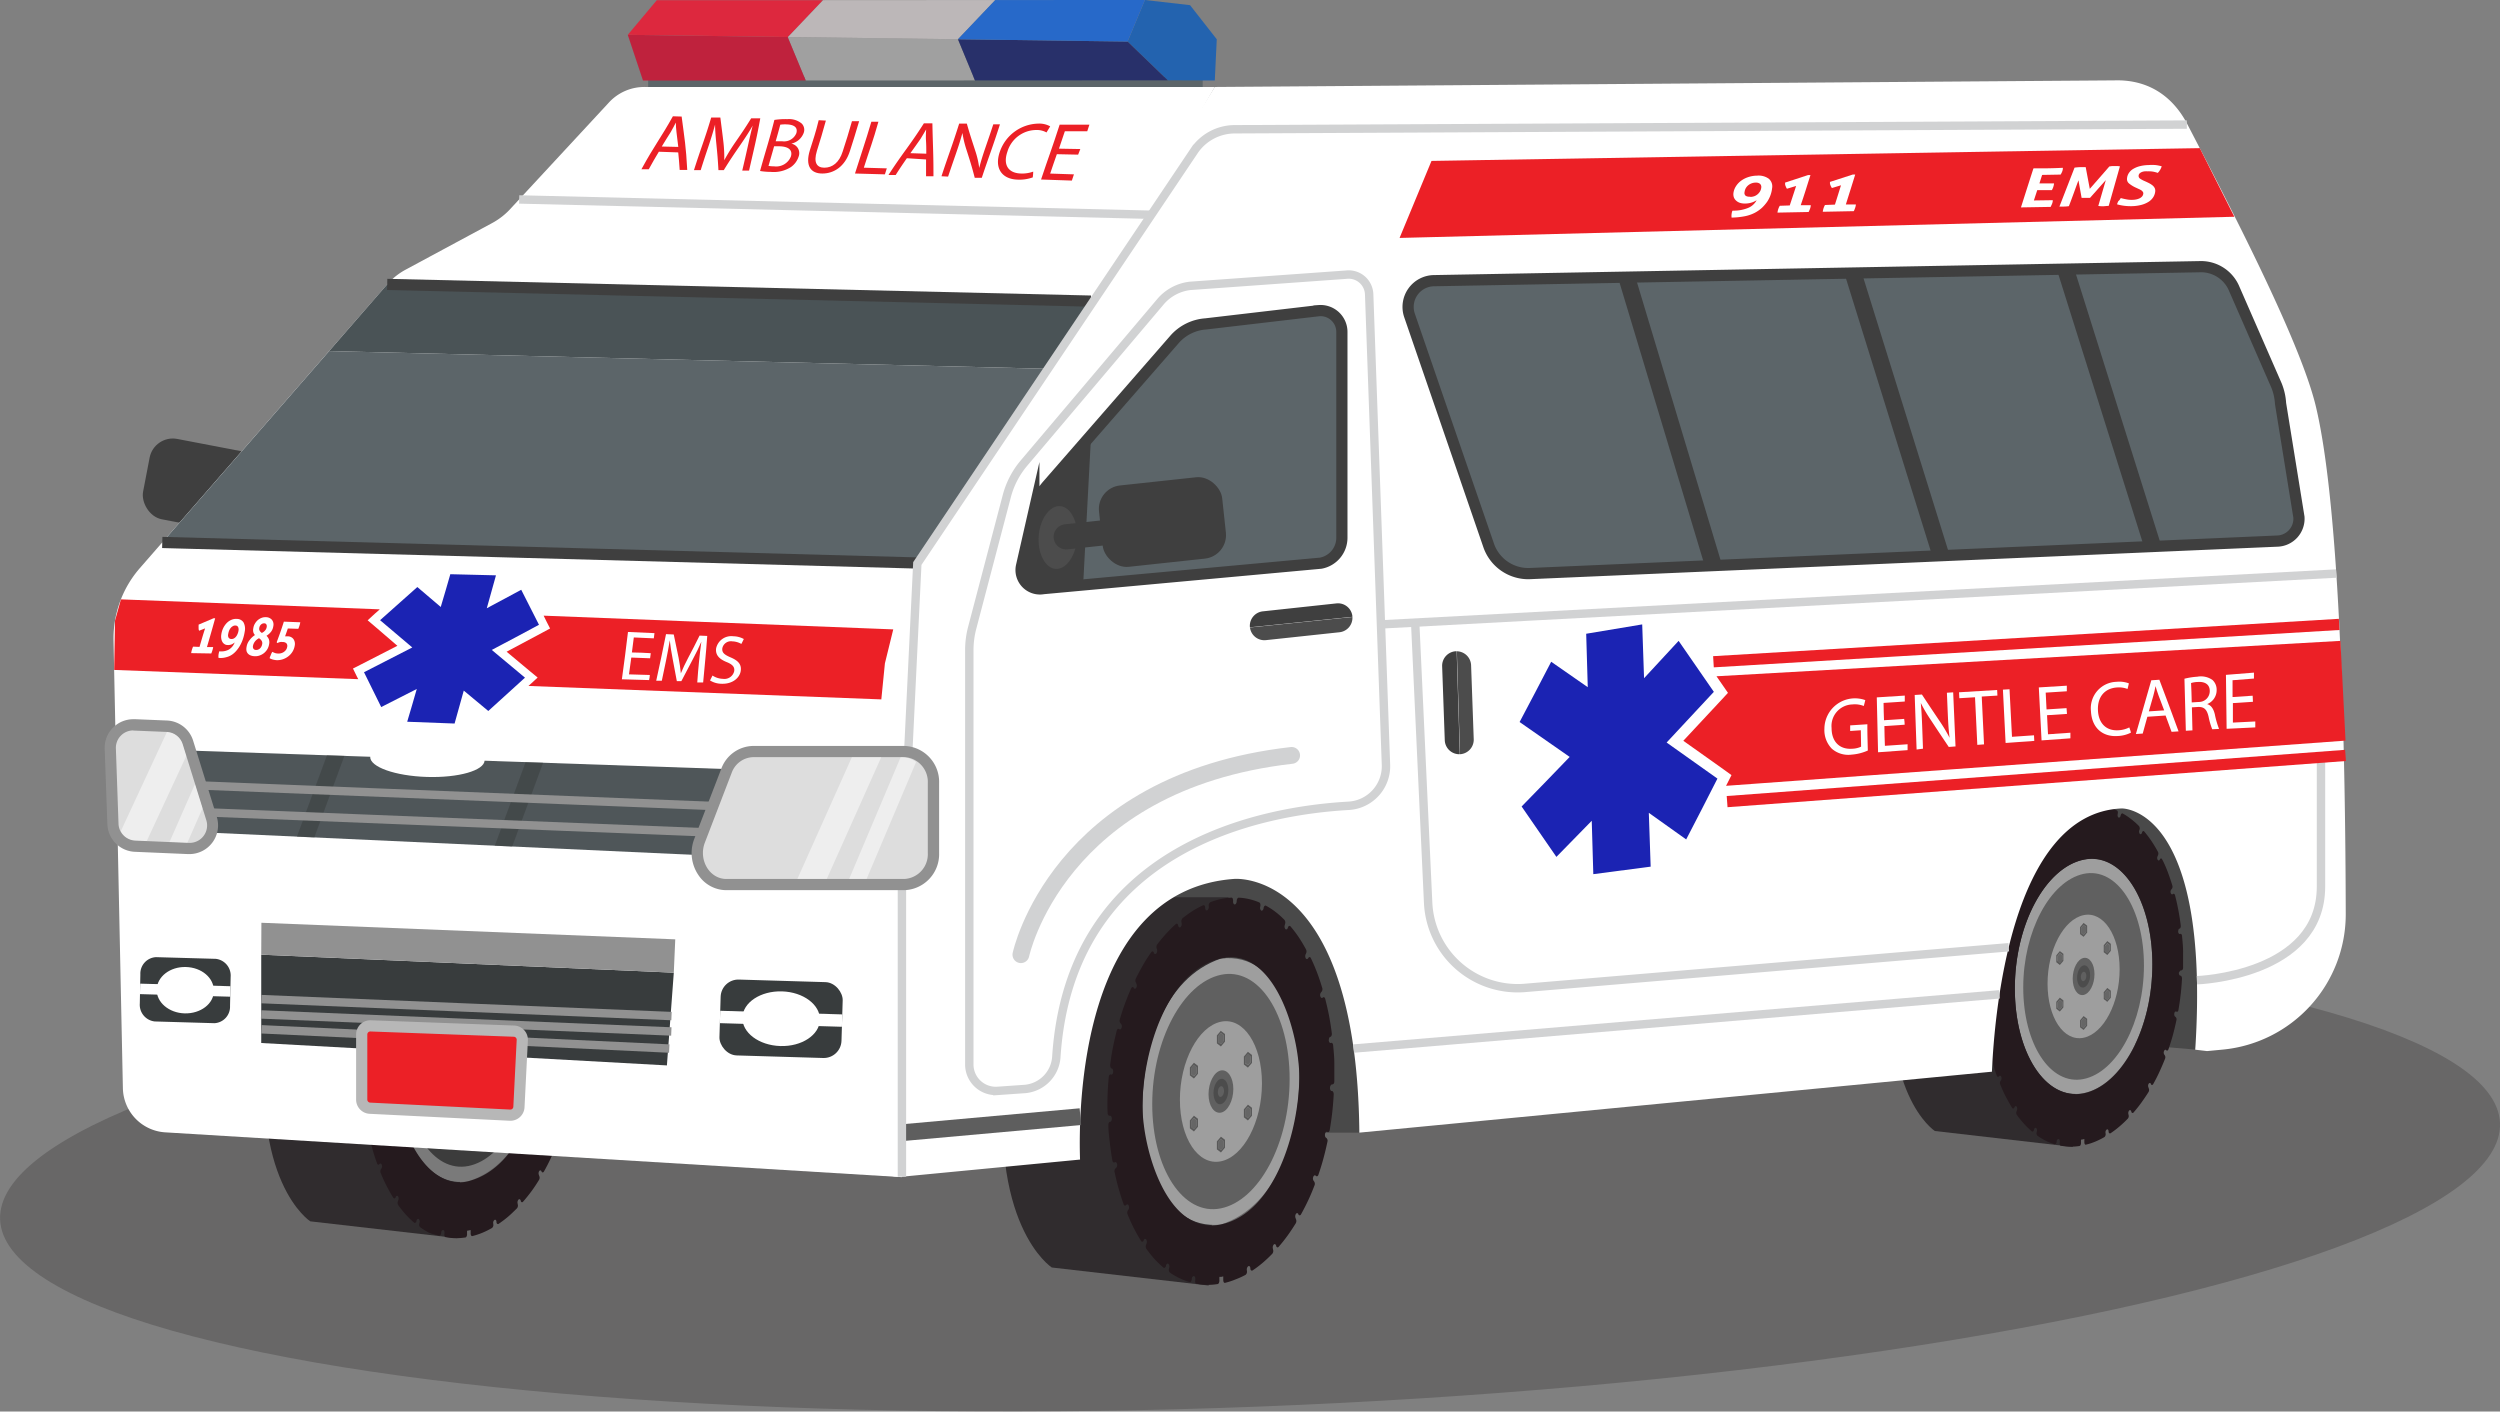 <svg id="OBJECTS" xmlns="http://www.w3.org/2000/svg" xmlns:xlink="http://www.w3.org/1999/xlink" viewBox="0 0 446.35 252.02"><rect x="0" y="0" width="446.35" height="252.02" fill="#808080" stroke="none"/><defs><style>.cls-1,.cls-20,.cls-31,.cls-33,.cls-43,.cls-44{fill:none;}.cls-2,.cls-6{fill:#302c2e;}.cls-2{opacity:0.3;}.cls-3{fill:#494949;}.cls-21,.cls-4{fill:#5c6569;}.cls-5{fill:#3f3f3f;}.cls-7{fill:#606060;}.cls-8{fill:#9e9e9e;}.cls-9{fill:#4c4c4c;}.cls-10{fill:#251a1e;}.cls-11{fill:#666;}.cls-12{fill:#595959;}.cls-13{fill:#3c3c3c;}.cls-14{fill:#7a7a7a;}.cls-15{fill:#121212;}.cls-16{fill:#424242;}.cls-17{fill:#353535;}.cls-18{fill:#fff;}.cls-19{fill:#4f5659;}.cls-20,.cls-44{stroke:#d1d2d3;}.cls-20,.cls-21,.cls-31,.cls-33,.cls-35,.cls-41,.cls-42,.cls-43,.cls-44{stroke-miterlimit:10;}.cls-20,.cls-35{stroke-width:1.5px;}.cls-21,.cls-33,.cls-43{stroke:#3f3f3f;}.cls-21,.cls-33,.cls-41,.cls-42{stroke-width:2px;}.cls-22,.cls-41{fill:#ec2026;}.cls-23{fill:#2363af;}.cls-24{fill:#a0a0a0;}.cls-25{fill:#bf223d;}.cls-26{fill:#28306a;}.cls-27{fill:#dd283e;}.cls-28{fill:#bcb7b8;}.cls-29{fill:#2769c9;}.cls-30{fill:#4a5356;}.cls-31{stroke:#5e5e5e;}.cls-31,.cls-43,.cls-44{stroke-width:3px;}.cls-32{fill:#1b23b3;}.cls-34,.cls-40{fill:#383c3d;}.cls-34,.cls-39{opacity:0.5;}.cls-35,.cls-36,.cls-42{fill:#ddd;}.cls-35{stroke:#919191;}.cls-37{fill:#919191;}.cls-38{clip-path:url(#clip-path);}.cls-41{stroke:#b7b7b7;}.cls-42{stroke:#ec2026;}.cls-44{stroke-linecap:round;}.cls-45{fill:#cacaca;}.cls-46{clip-path:url(#clip-path-2);}</style><clipPath id="clip-path" transform="translate(-30.61 -130.39)"><path class="cls-1" d="M54.59,260.83l5.8.24a3.12,3.12,0,0,1,2.84,2.19l4.23,13.62a3.1,3.1,0,0,1-3.1,4l-9.56-.41a3.12,3.12,0,0,1-3-3l-.47-13.45A3.12,3.12,0,0,1,54.59,260.83Z"/></clipPath><clipPath id="clip-path-2" transform="translate(-30.61 -130.39)"><path class="cls-1" d="M156.49,280.87l4.76-12.49a4.19,4.19,0,0,1,3.82-2.81h26.74A4.41,4.41,0,0,1,196,270.2v12.49a4.41,4.41,0,0,1-4.15,4.63h-31.5C157.33,287.32,155.33,283.93,156.49,280.87Z"/></clipPath></defs><title>ambulance</title><ellipse class="cls-2" cx="253.78" cy="339.52" rx="223.33" ry="42.04" transform="translate(-43.5 -120.36) rotate(-2.21)"/><polygon class="cls-3" points="391.94 187.39 367.93 185.39 364.1 144.61 381.16 140.28 392.24 144.48 397.84 159.93 391.94 187.39"/><polygon class="cls-3" points="242.7 202.23 230.61 202.23 192.89 160.19 225.17 151.86 239.18 157.57 245.94 192.07 242.7 202.23"/><polygon class="cls-4" points="115.72 16.68 115.72 13.46 214.73 13.77 214.73 16.68 115.72 16.68"/><rect class="cls-5" x="56.54" y="209.92" width="22.12" height="14.61" rx="4.22" transform="translate(11.53 -139.24) rotate(10.86)"/><path class="cls-6" d="M246.4,359.91l-28-3.22s-11.71-7.54-8.08-37.05c1.69-13.78,5.74-19.52,13.2-29.05h26.42Z" transform="translate(-30.61 -130.39)"/><path class="cls-7" d="M261.67,322.92c0,9.13-3.72,22.1-13.08,24.59-6.71,1.78-13-7.67-13.07-19.88,0-9.15,3.76-22,13.07-24.58C255.3,301.2,261.63,310.65,261.67,322.92Z" transform="translate(-30.61 -130.39)"/><path class="cls-8" d="M248.59,304.43c6.77-1.44,12.27,7.06,12.27,18.6s-5.5,21.71-12.27,23.1-12.26-7.13-12.26-18.6,5.5-21.65,12.26-23.1m0-2.9c-10.36,3.51-14,16.4-14,26.21-.2,8.05,3.11,22.44,14,21.28,10.42-3.42,14-16.42,14-26.2.2-8-3.07-22.57-14-21.29Z" transform="translate(-30.61 -130.39)"/><path class="cls-8" d="M255.92,323.81c0,6.89-3.28,13.09-7.33,13.92s-7.32-4.12-7.32-11,3.28-13.06,7.32-13.92S255.92,316.92,255.92,323.81Z" transform="translate(-30.61 -130.39)"/><path class="cls-7" d="M250.81,324.82c0,2.08-1,4-2.22,4.22s-2.21-1.22-2.21-3.3,1-4,2.21-4.23S250.81,322.74,250.81,324.82Z" transform="translate(-30.61 -130.39)"/><path class="cls-9" d="M249.92,325c0,1.25-.59,2.38-1.33,2.53s-1.32-.73-1.32-2,.59-2.37,1.32-2.52S249.92,323.76,249.92,325Z" transform="translate(-30.61 -130.39)"/><path class="cls-7" d="M249.15,325.16c0,.52-.25,1-.56,1.06s-.55-.3-.55-.83.25-1,.55-1.06S249.15,324.64,249.15,325.16Z" transform="translate(-30.61 -130.39)"/><path class="cls-10" d="M268.44,324h.05c.18,0,.35-.2.35-.52,0-1.07,0-2.15,0-3.24s-.11-2.16-.21-3.21c0-.31-.21-.51-.39-.44l0,0c-.18.08-.36-.12-.39-.43h0c0-.31.09-.6.27-.65h0c.19,0,.31-.35.27-.66-.13-1-.29-2.08-.49-3.11s-.43-2-.68-3c-.07-.29-.28-.4-.44-.24l0,0c-.16.15-.36.05-.44-.23h0a.76.76,0,0,1,.17-.75l0,0a.74.74,0,0,0,.17-.75c-.28-.94-.59-1.87-.93-2.76s-.71-1.75-1.1-2.56c-.11-.24-.33-.25-.47,0l0,0c-.14.23-.34.22-.46,0v0a.86.86,0,0,1,.05-.78l0,0a.82.82,0,0,0,0-.8c-.41-.76-.85-1.5-1.31-2.19a21,21,0,0,0-1.45-1.9c-.14-.17-.36-.08-.46.2l0,.06c-.1.28-.31.37-.46.21h0a.79.79,0,0,1-.07-.77l0-.06a.8.8,0,0,0-.07-.78,15.38,15.38,0,0,0-1.61-1.44,13.45,13.45,0,0,0-1.71-1.11c-.17-.09-.36.1-.42.41l0,.06c-.06.3-.25.49-.42.41h0a.64.64,0,0,1-.17-.69v-.07c.08-.3,0-.62-.18-.7a10.35,10.35,0,0,0-1.81-.59,9.7,9.7,0,0,0-1.85-.26c-.19,0-.35.25-.37.57v.07c0,.31-.18.57-.36.57h0c-.18,0-.31-.26-.28-.57v-.07c0-.32-.1-.58-.28-.58a11.38,11.38,0,0,0-1.9.25,13.19,13.19,0,0,0-1.89.57.7.7,0,0,0-.28.69v.07a.71.71,0,0,1-.28.69h0c-.18.08-.34-.11-.36-.41v-.07c0-.32-.18-.51-.37-.42a17.12,17.12,0,0,0-1.86,1c-.61.4-1.22.84-1.81,1.31a.84.84,0,0,0-.18.77l0,.05a.79.79,0,0,1-.18.77h0c-.17.15-.36,0-.42-.25l0-.06c-.06-.28-.25-.4-.42-.24a22.8,22.8,0,0,0-1.71,1.7c-.56.61-1.1,1.26-1.61,1.94a.82.82,0,0,0-.07.79l0,0a.85.85,0,0,1-.07.79h0c-.15.2-.36.17-.46-.07l0-.06c-.1-.25-.32-.28-.46-.07-.5.71-1,1.46-1.45,2.26s-.9,1.61-1.31,2.45a.77.77,0,0,0,.05.78l0,.05a.8.8,0,0,1,.05.77v0c-.12.24-.32.29-.46.1l0-.06c-.14-.2-.36-.15-.47.11-.39.86-.75,1.76-1.1,2.7s-.65,1.88-.93,2.84a.72.72,0,0,0,.16.74l0,0a.7.7,0,0,1,.17.73h0c-.08.28-.28.41-.44.27l0,0c-.16-.14-.37,0-.44.28-.25,1-.48,2-.68,3s-.36,2.07-.49,3.1c0,.31.08.61.27.65h0c.18,0,.3.33.26.63h0c0,.31-.21.52-.39.44h0c-.18-.07-.36.13-.39.44-.1,1.05-.17,2.11-.21,3.19s-.05,2.15,0,3.21c0,.32.18.56.36.52h.05c.18,0,.34.19.35.5h0c0,.31-.13.58-.31.59h0c-.18,0-.33.28-.31.59,0,1.06.14,2.12.26,3.18s.27,2.1.45,3.12c.05.3.24.45.42.34l0,0c.17-.11.36,0,.42.33h0a.68.68,0,0,1-.22.71l0,0a.66.66,0,0,0-.22.7c.21,1,.45,2,.72,2.95s.57,1.9.89,2.8c.09.26.31.32.46.13l0,0c.15-.19.36-.13.46.13h0a.8.8,0,0,1-.11.77l0,0a.78.78,0,0,0-.1.78c.35.85.72,1.69,1.13,2.49s.84,1.55,1.28,2.25c.13.21.35.17.47-.09l0-.06c.12-.25.33-.29.46-.09h0a.85.85,0,0,1,0,.79l0,.05a.82.82,0,0,0,0,.79,22.78,22.78,0,0,0,1.47,1.84,18.9,18.9,0,0,0,1.59,1.53c.16.13.37,0,.45-.3l0-.07c.08-.29.28-.43.44-.3h0a.73.73,0,0,1,.12.74l0,.06a.72.72,0,0,0,.13.75,12.3,12.3,0,0,0,1.72,1,12.14,12.14,0,0,0,1.8.7c.18.06.36-.17.4-.48v-.08c0-.31.21-.53.39-.49h0c.18,0,.28.33.23.63v.08c-.06.31,0,.61.23.64a10.48,10.48,0,0,0,1.86.2,10.79,10.79,0,0,0,1.89-.14c.19,0,.34-.33.33-.64s0-.39,0-.65l.34,0,.35-.08,0,.65c0,.32.14.55.32.5a12.64,12.64,0,0,0,1.89-.62A15.49,15.49,0,0,0,253,358a.73.73,0,0,0,.23-.73v-.07a.76.76,0,0,1,.23-.73h0c.18-.11.35,0,.39.33v.07c0,.31.22.46.4.34a19.52,19.52,0,0,0,1.79-1.35c.6-.51,1.17-1.05,1.73-1.63a.8.8,0,0,0,.12-.78l0-.06a.85.85,0,0,1,.12-.78h0c.15-.18.36-.1.44.17l0,.06c.08.27.29.35.45.16q.81-.93,1.59-2c.51-.71,1-1.45,1.47-2.21a.82.82,0,0,0,0-.79l0-.05a.85.85,0,0,1,0-.79h0c.13-.23.34-.24.46,0l0,.05c.12.23.34.22.47,0,.44-.8.87-1.63,1.28-2.5s.78-1.76,1.13-2.67a.74.74,0,0,0-.11-.77l0,0a.76.76,0,0,1-.11-.76h0c.1-.27.31-.36.46-.19l0,0c.15.17.36.09.46-.19.32-.93.62-1.89.89-2.89s.51-2,.72-3a.65.65,0,0,0-.22-.7l0,0c-.17-.07-.27-.39-.21-.69h0c.05-.3.24-.46.42-.36l0,0c.18.11.37-.06.42-.36q.27-1.55.45-3.15c.12-1.07.21-2.14.26-3.21,0-.31-.13-.58-.31-.59h-.05c-.18,0-.32-.27-.31-.58h0C268.1,324.25,268.26,324,268.44,324Zm-19.85,25c-9.55,2.06-14-13.35-14-21.28.09-9.65,4.42-24.05,14-26.21s14,13.4,14,21.29C262.48,332.44,258.18,347,248.59,349Z" transform="translate(-30.61 -130.39)"/><path class="cls-11" d="M248.09,315.43v1l.5.38.51-.6v-1l-.51-.38Z" transform="translate(-30.61 -130.39)"/><path class="cls-12" d="M248.59,314.83l.51.38v1l-.51.6-.5-.38v-1l.5-.6m0-.43-.1.13-.51.6-.11.13v1.41l.11.09.51.39.1.08.11-.13.51-.6.11-.13V315l-.11-.08-.51-.39-.11-.08Z" transform="translate(-30.61 -130.39)"/><path class="cls-11" d="M243.27,322.13l.5.4.51-.6v-1l-.51-.4-.5.6Z" transform="translate(-30.61 -130.39)"/><path class="cls-12" d="M243.27,321.15l.5-.6.51.4v1l-.51.6-.5-.4v-1m-.22-.17v1.41l.11.08.51.4.1.08.11-.12.51-.6.11-.13v-1.41l-.11-.09-.51-.39-.11-.08-.1.12-.51.6-.11.13Z" transform="translate(-30.61 -130.39)"/><path class="cls-11" d="M243.77,332l.51-.59v-1c-.2-.16-.3-.24-.51-.39l-.5.59v1Z" transform="translate(-30.61 -130.39)"/><path class="cls-12" d="M243.27,331.59v-1l.5-.59c.21.15.31.23.51.39v1l-.51.59-.5-.39m-.22.25.11.09.51.39.1.09.11-.13.51-.59.11-.13v-1.42l-.11-.08c-.2-.16-.3-.24-.51-.39l-.11-.09-.1.13-.51.59-.11.13v1.41Z" transform="translate(-30.61 -130.39)"/><path class="cls-11" d="M249.1,335.13v-1l-.51-.39-.5.6v1l.5.39Z" transform="translate(-30.61 -130.39)"/><path class="cls-12" d="M248.59,335.73l-.5-.39v-1l.5-.6.51.39v1l-.51.6m0,.43.11-.13.51-.6.11-.13v-1.41l-.11-.09-.51-.39-.11-.08-.1.13-.51.59-.11.13v1.42l.11.08c.2.16.3.24.51.39l.1.09Z" transform="translate(-30.61 -130.39)"/><path class="cls-11" d="M253.92,328.43l-.51-.39-.5.59v1l.5.4.51-.6Z" transform="translate(-30.61 -130.39)"/><path class="cls-12" d="M253.92,329.42l-.51.6-.5-.4v-1l.5-.59.51.39v1m.22.17v-1.41l-.11-.09-.51-.4-.11-.08-.1.13-.51.59-.11.13v1.42l.11.08.51.4.1.08.11-.12.51-.6.11-.13Z" transform="translate(-30.61 -130.39)"/><path class="cls-11" d="M253.41,318.56l-.5.6v1l.5.39.51-.59v-1Z" transform="translate(-30.61 -130.39)"/><path class="cls-12" d="M253.92,319v1l-.51.59-.5-.39v-1l.5-.6.51.4m.22-.26-.11-.08-.51-.4-.11-.09-.1.13-.51.6-.11.13v1.41l.11.09c.2.16.3.24.51.39l.1.09.11-.13.51-.59.11-.13V318.7Z" transform="translate(-30.61 -130.39)"/><path class="cls-6" d="M112.21,351.45l-26.2-3s-11-7.05-7.56-34.64c1.59-12.9,5.37-18.26,12.35-27.18h24.71Z" transform="translate(-30.61 -130.39)"/><path class="cls-13" d="M126.5,316.86c0,11.52-5.48,21.61-12.23,23S102,332.72,102,321.27s5.47-21.55,12.23-23S126.5,305.34,126.5,316.86Z" transform="translate(-30.61 -130.39)"/><path class="cls-14" d="M114.27,299.57c6.32-1.35,11.47,6.61,11.47,17.39s-5.15,20.31-11.47,21.6-11.47-6.66-11.47-17.39,5.15-20.25,11.47-21.6m0-2.71c-9.69,3.28-13.13,15.34-13.07,24.5,0,12.24,5.85,21.38,13.07,19.91,9.74-3.2,13.13-15.36,13.06-24.5,0-12.31-5.85-21.46-13.06-19.91Z" transform="translate(-30.61 -130.39)"/><path class="cls-14" d="M121.12,317.69c0,6.45-3.07,12.24-6.85,13s-6.85-3.85-6.85-10.27,3.07-12.22,6.85-13S121.12,311.25,121.12,317.69Z" transform="translate(-30.61 -130.39)"/><path class="cls-13" d="M116.34,318.63c0,1.95-.93,3.72-2.07,4s-2.07-1.15-2.07-3.09.93-3.72,2.07-4S116.34,316.69,116.34,318.63Z" transform="translate(-30.61 -130.39)"/><path class="cls-15" d="M115.51,318.81c0,1.16-.56,2.22-1.24,2.36s-1.24-.68-1.24-1.85.56-2.22,1.24-2.36S115.51,317.64,115.51,318.81Z" transform="translate(-30.61 -130.39)"/><path class="cls-13" d="M114.79,319c0,.48-.23.93-.52,1s-.52-.29-.52-.78.23-.93.52-1S114.79,318.47,114.79,319Z" transform="translate(-30.61 -130.39)"/><path class="cls-10" d="M132.83,317.91h0c.18,0,.33-.19.34-.49q0-1.5,0-3c0-1-.1-2-.2-3,0-.29-.19-.48-.36-.41l0,0c-.17.07-.33-.12-.36-.4v0c0-.28.08-.56.25-.6h0c.18,0,.29-.33.26-.62-.13-1-.28-1.94-.47-2.91s-.39-1.9-.63-2.81c-.07-.26-.26-.37-.41-.22l0,0c-.15.14-.34,0-.41-.22h0a.74.74,0,0,1,.15-.7l0,0a.71.71,0,0,0,.15-.71q-.39-1.32-.87-2.58c-.32-.84-.66-1.64-1-2.39-.11-.23-.31-.23-.44,0l0,.05c-.13.21-.32.2-.43,0v0a.76.76,0,0,1,0-.73l0,0a.77.77,0,0,0,.05-.75,23,23,0,0,0-1.23-2,18.42,18.42,0,0,0-1.35-1.78c-.14-.16-.34-.07-.43.19l0,.06c-.1.25-.29.34-.43.19h0a.72.72,0,0,1-.06-.72l0-.06a.74.74,0,0,0-.06-.73,15.59,15.59,0,0,0-1.51-1.34,12.35,12.35,0,0,0-1.59-1c-.16-.09-.35.09-.4.38l0,.06c0,.28-.23.46-.39.38h0c-.16-.08-.23-.38-.16-.65v-.06c.07-.28,0-.59-.16-.66a11.66,11.66,0,0,0-1.7-.56,10.43,10.43,0,0,0-1.73-.24c-.18,0-.33.24-.35.54v.06c0,.3-.17.54-.34.54h0c-.17,0-.29-.25-.26-.54v-.06c0-.3-.09-.55-.26-.54a11,11,0,0,0-1.77.23,12.39,12.39,0,0,0-1.77.53.62.62,0,0,0-.26.65v.06a.67.67,0,0,1-.26.65h0c-.17.07-.33-.1-.34-.39v-.07c0-.29-.18-.47-.35-.39a14.93,14.93,0,0,0-1.73,1,19.64,19.64,0,0,0-1.7,1.22.75.75,0,0,0-.16.72v.06a.78.78,0,0,1-.16.71h0c-.16.14-.34,0-.4-.23v-.06c0-.26-.24-.37-.4-.23-.53.49-1.07,1-1.59,1.59s-1,1.18-1.51,1.82a.78.78,0,0,0-.06.74l0,0a.78.78,0,0,1-.06.74h0a.23.23,0,0,1-.43-.07l0-.06c-.1-.23-.3-.26-.43-.07-.47.67-.92,1.37-1.35,2.12s-.85,1.51-1.23,2.29a.72.72,0,0,0,0,.73l0,0a.73.73,0,0,1,0,.72h0c-.11.24-.3.28-.43.1l0-.05c-.13-.19-.33-.15-.44.09-.36.81-.7,1.65-1,2.53s-.61,1.76-.88,2.66a.68.68,0,0,0,.16.69l0,0a.66.66,0,0,1,.16.68h0c-.07.27-.26.39-.42.25l0,0c-.15-.14-.34,0-.41.25-.24.92-.45,1.86-.64,2.83s-.33,1.93-.46,2.9c0,.29.08.57.25.61h0c.17,0,.28.3.25.59h0c0,.29-.19.48-.36.41h0c-.17-.07-.34.12-.37.41-.09,1-.16,2-.2,3s0,2,0,3c0,.29.16.51.34.48h0c.17,0,.32.18.33.47h0c0,.29-.12.54-.3.55h0c-.17,0-.31.26-.29.55,0,1,.13,2,.24,3s.26,2,.42,2.91c.05.28.23.43.4.32l0,0c.16-.11.34,0,.39.3v0a.62.62,0,0,1-.2.65l0,0a.62.62,0,0,0-.2.66c.19.93.42,1.85.67,2.76s.54,1.78.84,2.61c.08.25.28.31.42.13l0,0c.14-.17.33-.12.42.12h0a.73.73,0,0,1-.1.72l0,0a.73.73,0,0,0-.1.72c.32.81.68,1.59,1.06,2.33s.78,1.45,1.19,2.11c.13.19.33.16.44-.08l0-.06c.11-.23.31-.27.43-.08h0a.78.78,0,0,1,0,.73l0,.05a.77.77,0,0,0,0,.74,20,20,0,0,0,1.38,1.72,16.46,16.46,0,0,0,1.48,1.43c.15.13.35,0,.42-.28l0-.07c.08-.27.27-.4.42-.28h0a.67.67,0,0,1,.11.69l0,.06a.64.64,0,0,0,.12.69,12.82,12.82,0,0,0,1.61,1A11.68,11.68,0,0,0,109,351c.17.05.34-.17.38-.46v-.07c0-.29.2-.5.37-.46h0c.16,0,.26.31.21.59v.07c-.05.29,0,.57.22.6a10.07,10.07,0,0,0,1.74.19,11.53,11.53,0,0,0,1.77-.13c.18,0,.32-.31.31-.6s0-.36,0-.6l.32-.06.32-.07,0,.61c0,.29.13.51.31.47a13.91,13.91,0,0,0,1.76-.58,15,15,0,0,0,1.75-.87.71.71,0,0,0,.22-.69v-.07a.66.66,0,0,1,.21-.67h0c.16-.1.33,0,.36.32v.06c0,.28.21.43.38.32a20.6,20.6,0,0,0,1.68-1.27c.55-.47,1.09-1,1.61-1.52a.78.78,0,0,0,.12-.73l0-.06a.81.81,0,0,1,.12-.73h0c.15-.17.34-.1.42.15l0,.06c.07.25.26.32.41.15.51-.58,1-1.19,1.49-1.85s.94-1.35,1.38-2.07a.78.78,0,0,0,0-.74l0-.05a.76.76,0,0,1,0-.73h0c.12-.21.32-.22.43,0l0,.05c.11.21.31.21.43,0,.42-.74.82-1.51,1.2-2.33s.73-1.65,1.06-2.5a.72.72,0,0,0-.1-.72l0,0a.72.72,0,0,1-.11-.71h0c.09-.25.28-.33.42-.17l0,0c.15.17.34.09.43-.17q.45-1.31.84-2.7c.25-.94.47-1.88.67-2.82a.63.63,0,0,0-.2-.66h0c-.17-.07-.26-.37-.2-.65h0c0-.28.23-.43.39-.33l0,0c.17.1.35,0,.4-.34q.24-1.44.42-2.94t.24-3c0-.29-.12-.55-.29-.55h-.05c-.17,0-.3-.25-.29-.55h0C132.51,318.1,132.66,317.88,132.83,317.91Zm-18.56,23.36c-6.71,1.78-13-7.71-13.07-19.91,0-9.13,3.77-21.94,13.07-24.5,6.7-1.85,13,7.64,13.06,19.91C127.37,325.88,123.61,338.79,114.27,341.27Z" transform="translate(-30.61 -130.39)"/><path class="cls-16" d="M113.8,309.85v.93l.47.36.47-.56v-.93l-.47-.36Z" transform="translate(-30.61 -130.39)"/><path class="cls-17" d="M114.27,309.29l.47.36v.93l-.47.56-.47-.36v-.93l.47-.56m0-.4-.1.12-.47.56-.1.13V311l.1.08.47.36.1.08.1-.12.47-.56.1-.13v-1.32l-.1-.08-.47-.36-.1-.08Z" transform="translate(-30.61 -130.39)"/><path class="cls-16" d="M109.29,316.12l.47.37.47-.55V315l-.47-.36-.47.55Z" transform="translate(-30.61 -130.39)"/><path class="cls-17" d="M109.29,315.2l.47-.55.47.36v.93l-.47.55-.47-.37v-.92m-.2-.16v1.32l.1.08.47.37.1.08.1-.12.47-.55.11-.12v-1.33l-.11-.08-.47-.36-.1-.08-.1.12-.47.55-.1.12Z" transform="translate(-30.61 -130.39)"/><path class="cls-16" d="M109.76,325.33l.47-.55v-.92l-.47-.37-.47.55V325Z" transform="translate(-30.61 -130.39)"/><path class="cls-17" d="M109.29,325V324l.47-.55.47.37v.92l-.47.55-.47-.37m-.2.24.1.08.47.37.1.08.1-.12.47-.55.11-.12v-1.32l-.11-.08-.47-.37-.1-.08-.1.12-.47.55-.1.12v1.32Z" transform="translate(-30.61 -130.39)"/><path class="cls-16" d="M114.74,328.28v-.92l-.47-.37-.47.56v.92l.47.37Z" transform="translate(-30.61 -130.39)"/><path class="cls-17" d="M114.27,328.84l-.47-.37v-.92l.47-.56.47.37v.92l-.47.56m0,.4.1-.12.47-.56.1-.12v-1.33l-.1-.07-.47-.37-.1-.08-.1.12-.47.56-.1.12v1.33l.1.07.47.37.1.08Z" transform="translate(-30.61 -130.39)"/><path class="cls-16" d="M119.25,322l-.47-.38-.47.56v.93l.47.37c.18-.23.28-.34.47-.56Z" transform="translate(-30.61 -130.39)"/><path class="cls-17" d="M119.25,322.94c-.19.22-.29.33-.47.56l-.47-.37v-.93l.47-.56.47.38v.92m.2.16v-1.32l-.1-.08-.47-.37-.1-.08-.11.12-.47.55-.1.12v1.33l.1.08.47.37.11.08.1-.12.47-.56.1-.12Z" transform="translate(-30.61 -130.39)"/><path class="cls-16" d="M118.78,312.78l-.47.56v.93l.47.37c.18-.23.28-.34.47-.56v-.93Z" transform="translate(-30.61 -130.39)"/><path class="cls-17" d="M119.25,313.15v.93c-.19.22-.29.33-.47.56l-.47-.37v-.93l.47-.56.47.37m.2-.24-.1-.08-.47-.37-.1-.08-.11.12c-.18.23-.28.34-.47.56l-.1.12v1.33l.1.08.47.37.11.07.1-.12.47-.55.1-.12v-1.33Z" transform="translate(-30.61 -130.39)"/><path class="cls-6" d="M400.68,335.16l-24.62-2.84s-10.29-6.62-7.1-32.55c1.49-12.11,5-17.15,11.6-25.53h23.22Z" transform="translate(-30.61 -130.39)"/><path class="cls-7" d="M414.11,302.65c0,10.83-5.15,20.31-11.5,21.61s-11.49-6.7-11.49-17.46,5.15-20.25,11.49-21.61S414.11,291.83,414.11,302.65Z" transform="translate(-30.61 -130.39)"/><path class="cls-8" d="M402.61,286.41c5.95-1.27,10.78,6.2,10.78,16.34s-4.83,19.08-10.78,20.29-10.77-6.26-10.77-16.34,4.83-19,10.77-20.29m0-2.55c-6.78,1.45-12.27,11.53-12.27,23s5.49,20.08,12.27,18.7,12.28-11.46,12.28-23-5.5-20.15-12.28-18.7Z" transform="translate(-30.61 -130.39)"/><path class="cls-8" d="M409.05,303.44c0,6.05-2.88,11.5-6.44,12.23s-6.43-3.62-6.43-9.66,2.88-11.48,6.43-12.23S409.05,297.38,409.05,303.44Z" transform="translate(-30.61 -130.39)"/><path class="cls-7" d="M404.56,304.32c0,1.83-.87,3.49-1.95,3.71s-1.94-1.07-1.94-2.9.87-3.49,1.94-3.71S404.56,302.49,404.56,304.32Z" transform="translate(-30.61 -130.39)"/><path class="cls-9" d="M403.78,304.48c0,1.09-.52,2.09-1.17,2.22s-1.16-.64-1.16-1.73.52-2.09,1.16-2.22S403.78,303.39,403.78,304.48Z" transform="translate(-30.61 -130.39)"/><path class="cls-7" d="M403.1,304.62c0,.46-.22.88-.49.94s-.49-.27-.49-.73.22-.88.49-.94S403.1,304.16,403.1,304.62Z" transform="translate(-30.61 -130.39)"/><path class="cls-10" d="M420.06,303.64h0c.17,0,.31-.18.32-.46,0-.94,0-1.89,0-2.84s-.1-1.9-.19-2.83c0-.27-.19-.45-.35-.38h0c-.16.07-.31-.1-.34-.37h0c0-.27.07-.53.23-.57h0c.16,0,.27-.31.23-.58-.11-.92-.26-1.83-.43-2.74s-.37-1.78-.59-2.64c-.07-.25-.25-.34-.39-.21l0,0c-.14.14-.31,0-.38-.2h0a.66.66,0,0,1,.14-.66l0,0a.67.67,0,0,0,.15-.67c-.25-.82-.52-1.63-.82-2.42s-.62-1.54-1-2.25c-.1-.21-.29-.22-.41,0l0,.05c-.12.2-.31.19-.41,0v0a.71.71,0,0,1,.05-.68l0-.05a.7.7,0,0,0,0-.7,21.25,21.25,0,0,0-1.16-1.92,18.91,18.91,0,0,0-1.27-1.68c-.13-.15-.31-.07-.4.18l0,.06c-.09.24-.27.32-.4.18h0a.7.7,0,0,1-.06-.68l0,0a.72.72,0,0,0-.06-.69,13.92,13.92,0,0,0-1.42-1.26,11.32,11.32,0,0,0-1.5-1c-.15-.08-.32.09-.37.36V276c-.05.26-.22.43-.37.35h0c-.15-.07-.22-.35-.15-.61v-.06c.07-.26,0-.55-.16-.61a9.57,9.57,0,0,0-1.59-.53,9.12,9.12,0,0,0-1.63-.22c-.16,0-.31.22-.32.5v.06c0,.28-.15.5-.31.5h0c-.16,0-.27-.22-.24-.5v-.06c0-.28-.08-.51-.24-.51a10.77,10.77,0,0,0-1.67.22,11.27,11.27,0,0,0-1.66.5.61.61,0,0,0-.25.61v.06a.6.6,0,0,1-.25.6h0c-.16.07-.31-.1-.32-.37v-.06c0-.27-.16-.45-.32-.37a14.8,14.8,0,0,0-1.64.9,18.77,18.77,0,0,0-1.59,1.15.72.72,0,0,0-.15.68v.05a.68.68,0,0,1-.16.66h0c-.15.13-.32,0-.37-.22v-.05c-.06-.25-.23-.35-.38-.22q-.75.69-1.5,1.5c-.49.54-1,1.11-1.41,1.7a.73.73,0,0,0-.06.7l0,0a.73.73,0,0,1-.06.7h0c-.13.17-.31.15-.4-.07l0-.05c-.09-.22-.28-.25-.41-.06-.43.62-.86,1.28-1.27,2s-.79,1.42-1.15,2.15a.7.7,0,0,0,0,.69l0,0a.73.73,0,0,1,0,.68v0c-.1.22-.28.26-.4.09l0-.05c-.12-.18-.31-.14-.41.09q-.51,1.14-1,2.37c-.3.82-.58,1.66-.82,2.5a.62.62,0,0,0,.14.65l0,0a.62.62,0,0,1,.15.64h0c-.07.25-.25.36-.39.24l0,0c-.14-.12-.32,0-.39.24-.22.86-.42,1.75-.59,2.66s-.32,1.82-.44,2.73c0,.27.08.53.24.57h0c.16,0,.27.29.24.56h0c0,.27-.19.45-.34.39l0,0c-.16-.06-.32.12-.34.39-.09.92-.15,1.86-.19,2.81s0,1.89,0,2.82c0,.27.15.48.31.45h0c.16,0,.3.17.31.44h0c0,.28-.11.51-.27.52h0c-.17,0-.29.24-.28.52.05.93.12,1.86.23,2.79s.24,1.85.39,2.74c.05.27.22.4.37.3l0,0c.15-.1.31,0,.36.29h0a.58.58,0,0,1-.19.62h0a.58.58,0,0,0-.19.62c.18.88.39,1.74.63,2.6s.5,1.67.78,2.45c.09.24.27.29.41.12l0,0c.13-.17.31-.12.4.1h0a.7.7,0,0,1-.1.68l0,0a.68.68,0,0,0-.09.68c.3.75.63,1.49,1,2.19s.74,1.36,1.13,2c.11.18.3.14.41-.08l0-.05c.11-.22.29-.25.41-.08h0a.76.76,0,0,1,0,.69l0,.05a.7.7,0,0,0,0,.69,17.24,17.24,0,0,0,1.3,1.61,14.62,14.62,0,0,0,1.39,1.35c.14.12.32,0,.39-.27l0-.06c.07-.25.25-.37.39-.26h0a.62.62,0,0,1,.1.65l0,.06a.64.64,0,0,0,.11.65,11.39,11.39,0,0,0,1.52.92,9.94,9.94,0,0,0,1.58.62c.15,0,.31-.16.35-.43v-.07c0-.27.19-.46.35-.43h0c.15,0,.25.29.2.56v.06c-.05.27,0,.54.2.57a9.91,9.91,0,0,0,1.64.17,10.22,10.22,0,0,0,1.66-.12c.17,0,.3-.29.29-.56s0-.34,0-.57l.3-.05.3-.07v.57c0,.28.12.49.28.44a10.7,10.7,0,0,0,1.66-.54,14.06,14.06,0,0,0,1.65-.82.68.68,0,0,0,.2-.65v-.06a.63.63,0,0,1,.2-.63h0c.15-.1.31,0,.34.3v.06c0,.26.19.4.35.3a16.89,16.89,0,0,0,1.58-1.2,20.15,20.15,0,0,0,1.51-1.42.7.7,0,0,0,.11-.69l0-.05a.76.76,0,0,1,.11-.69h0c.13-.15.31-.09.39.15v.05c.07.24.25.31.4.15.47-.55.94-1.12,1.39-1.75s.89-1.27,1.3-1.93a.73.73,0,0,0,0-.7l0-.05a.71.71,0,0,1,0-.69h0c.12-.2.31-.21.41,0l0,.05c.1.2.29.2.41,0,.39-.7.77-1.43,1.12-2.2s.69-1.55,1-2.34a.67.67,0,0,0-.1-.68l0,0a.67.67,0,0,1-.09-.67h0c.09-.24.27-.32.4-.17l0,0c.13.15.32.07.4-.17.28-.82.55-1.66.79-2.54s.44-1.76.63-2.64a.6.6,0,0,0-.19-.62l0,0c-.15-.06-.24-.34-.19-.61h0c.05-.26.22-.4.37-.31l0,0c.15.1.33,0,.37-.31.16-.91.29-1.83.4-2.77s.18-1.88.23-2.82c0-.27-.12-.51-.28-.52h0c-.16,0-.29-.23-.28-.51h0C419.76,303.82,419.9,303.61,420.06,303.64Zm-17.45,21.95c-6.78,1.38-12.27-7.21-12.27-18.7s5.49-21.58,12.27-23,12.28,7.14,12.28,18.7S409.39,324.21,402.61,325.59Z" transform="translate(-30.61 -130.39)"/><path class="cls-11" d="M402.17,296.07v.87l.44.34.45-.53v-.87l-.45-.34Z" transform="translate(-30.61 -130.39)"/><path class="cls-12" d="M402.61,295.54l.45.34v.87l-.45.53-.44-.34v-.87l.44-.53m0-.37-.09.11-.44.53-.1.11v1.24l.1.08.44.34.09.07.1-.11.44-.53.1-.11v-1.25l-.1-.07-.44-.34-.1-.07Z" transform="translate(-30.61 -130.39)"/><path class="cls-11" d="M397.94,302l.44.35.44-.52v-.87l-.44-.35-.44.52Z" transform="translate(-30.61 -130.39)"/><path class="cls-12" d="M397.94,301.09l.44-.52.44.35v.87l-.44.52-.44-.35v-.87m-.2-.15v1.25l.1.07.44.35.1.07.09-.11.45-.52.09-.12v-1.24l-.09-.07-.45-.35-.09-.07-.1.11-.44.52-.1.11Z" transform="translate(-30.61 -130.39)"/><path class="cls-11" d="M398.38,310.62l.44-.53v-.86l-.44-.35-.44.52v.87Z" transform="translate(-30.61 -130.39)"/><path class="cls-12" d="M397.94,310.27v-.87l.44-.52.44.35v.86l-.44.53-.44-.35m-.2.22.1.08.44.35.1.07.09-.11.45-.52.09-.12V309l-.09-.07-.45-.35-.09-.07-.1.11-.44.52-.1.11v1.24Z" transform="translate(-30.61 -130.39)"/><path class="cls-11" d="M403.06,313.38v-.87l-.45-.34-.44.53v.87l.44.34Z" transform="translate(-30.61 -130.39)"/><path class="cls-12" d="M402.61,313.91l-.44-.34v-.87l.44-.53.45.34v.87l-.45.53m0,.37.1-.11.44-.52.1-.12v-1.24l-.1-.08-.44-.34-.1-.07-.09.11-.44.53-.1.11v1.24l.1.08.44.34.09.07Z" transform="translate(-30.61 -130.39)"/><path class="cls-11" d="M407.29,307.5l-.44-.35-.44.52v.87l.44.35.44-.52Z" transform="translate(-30.61 -130.39)"/><path class="cls-12" d="M407.29,308.37l-.44.52-.44-.35v-.87l.44-.52.44.35v.87m.19.15v-1.25l-.09-.07-.45-.35-.09-.08-.1.12-.44.52-.1.11v1.25l.1.07.44.35.1.07.09-.11.45-.52.09-.11Z" transform="translate(-30.61 -130.39)"/><path class="cls-11" d="M406.85,298.82l-.44.53v.87l.44.34.44-.52v-.87Z" transform="translate(-30.61 -130.39)"/><path class="cls-12" d="M407.29,299.17V300l-.44.52-.44-.34v-.87l.44-.53.44.35m.19-.22-.09-.08-.45-.35-.09-.07-.1.11-.44.52-.1.12v1.24l.1.08.44.34.1.08.09-.11.45-.53.09-.11V299Z" transform="translate(-30.61 -130.39)"/><path class="cls-18" d="M444,202.61c-2.95-11.82-15.44-35.74-22.87-50.06-2.27-4.37-6.37-8-13-7.81L247.5,145.92l-52.64,85a44.55,44.55,0,0,0-6.67,22.32l-2.17,82a5.13,5.13,0,0,0,5.62,5.24l31.8-3.06c-.3-8.94,0-48.14,27.54-50.11,0,0,21.86-1.94,22.33,45.3l112.94-10.88c.42-9.81,3.28-46.17,23.17-47,0,0,15.94-.47,13.13,43.07l2.11.25,2.76-.26a24.28,24.28,0,0,0,22-24.18C449.36,266.29,448.57,221.17,444,202.61Z" transform="translate(-30.61 -130.39)"/><path class="cls-18" d="M247.5,145.92H145.86a8.6,8.6,0,0,0-6.65,2.9l-17.29,18.66a12.54,12.54,0,0,1-3.45,2.74l-15.41,8.3a11.66,11.66,0,0,0-3.32,2.65L55.58,231.82a19.11,19.11,0,0,0-4.7,13l1.67,79.86a8.06,8.06,0,0,0,7.57,7.88l131.52,8,4.94-106.56Z" transform="translate(-30.61 -130.39)"/><polygon class="cls-19" points="26.91 133.77 133.49 137.44 126.77 152.76 29.83 148.31 26.91 133.77"/><path class="cls-20" d="M203.67,320.47v-74a15.74,15.74,0,0,1,.5-3.93l6.2-23.59a15,15,0,0,1,3.06-5.88l24.36-28.8a8.19,8.19,0,0,1,5.28-2.84l27.89-2a3.66,3.66,0,0,1,4.1,3.5l3,84a7.08,7.08,0,0,1-6.69,7.33c-15.09.85-49.74,6.95-52.17,44.95a6.16,6.16,0,0,1-5.52,5.6l-5,.35A4.73,4.73,0,0,1,203.67,320.47Z" transform="translate(-30.61 -130.39)"/><path class="cls-21" d="M213,231.4l2.19-9.62a11.12,11.12,0,0,1,2.43-4.77l22.67-26a8.17,8.17,0,0,1,5.59-2.79l20.23-2.37a3.81,3.81,0,0,1,4.08,3.8v36.75a4.62,4.62,0,0,1-3.77,4.54l-49.52,4.54A3.37,3.37,0,0,1,213,231.4Z" transform="translate(-30.61 -130.39)"/><path class="cls-21" d="M282.28,186.75l14.11,41a7.48,7.48,0,0,0,7.29,5.05L437.13,227a4,4,0,0,0,3.93-4.28l-3.28-20.28a10.18,10.18,0,0,0-.72-3.22L429.53,182a6.42,6.42,0,0,0-5.95-4l-136.87,2.5A4.69,4.69,0,0,0,282.28,186.75Z" transform="translate(-30.61 -130.39)"/><polygon class="cls-22" points="249.88 42.48 255.58 28.73 392.75 26.45 398.92 38.7 249.88 42.48"/><polygon class="cls-23" points="208.49 14.34 201.32 7.42 204.41 0 212.47 0.92 217.24 7.01 216.89 14.37 208.49 14.34"/><polygon class="cls-24" points="171.03 7.01 140.69 6.61 140.65 6.65 143.85 14.37 174.07 14.36 171.03 7.01"/><polygon class="cls-25" points="140.69 6.61 112.08 6.22 114.8 14.38 143.85 14.37 140.65 6.65 140.69 6.61"/><polygon class="cls-26" points="208.49 14.34 201.32 7.42 171.03 7.01 174.07 14.36 208.49 14.34"/><polygon class="cls-27" points="117.26 0.04 112.08 6.22 140.69 6.61 146.95 0.03 117.26 0.04"/><polygon class="cls-28" points="146.95 0.03 140.69 6.61 171.03 7.01 177.69 0.01 146.95 0.03"/><polygon class="cls-29" points="177.69 0.01 171.03 7.01 201.32 7.42 204.41 0 177.69 0.01"/><polygon class="cls-4" points="28.97 96.85 164.25 100.53 186.89 65.84 58.76 62.68 28.97 96.85"/><polygon class="cls-30" points="69.13 50.77 58.76 62.68 186.89 65.84 194.77 53.76 69.13 50.77"/><path class="cls-22" d="M339.12,254.09l-1.07,1.16c-2.82,3-4.46,4.81-6.9,7.4l7.22,5.13,1.38,1-.77,1.52-.2.39,110.6-8.07-.91-17.81-111.4,6.32Z" transform="translate(-30.61 -130.39)"/><path class="cls-18" d="M364.09,264.39a8.62,8.62,0,0,1-2.89.73,4.46,4.46,0,0,1-3.54-1.06,4.76,4.76,0,0,1-1.32-3.56,5.46,5.46,0,0,1,7.3-5.11c-.1.42-.16.63-.27,1.05a4.31,4.31,0,0,0-2.05-.28,3.84,3.84,0,0,0-3.7,4.2c0,2.48,1.46,3.86,3.65,3.71a4,4,0,0,0,1.62-.37l-.05-2.93-1.9.13v-1l3.07-.2C364,261.56,364.05,262.5,364.09,264.39Z" transform="translate(-30.61 -130.39)"/><path class="cls-18" d="M370.67,259.78l-3.62.24c0,1.41.06,2.12.09,3.53l4.05-.28,0,1.05-5.27.38c-.09-3.92-.14-5.88-.23-9.8l5-.32,0,1.06-3.79.25c0,1.23.05,1.85.08,3.09l3.6-.24C370.65,259.15,370.65,259.36,370.67,259.78Z" transform="translate(-30.61 -130.39)"/><path class="cls-18" d="M372.8,264.21c-.14-3.89-.21-5.84-.34-9.74l1.29-.08c1.25,1.9,1.88,2.84,3.15,4.73a27.64,27.64,0,0,1,1.79,3l0,0c-.16-1.28-.24-2.46-.31-4s-.1-2.43-.17-4.05l1.12-.07c.17,3.86.25,5.8.42,9.66l-1.21.09c-1.26-1.88-1.89-2.82-3.14-4.72a27,27,0,0,1-1.85-3.13l0,0c.11,1.22.18,2.39.24,4l.15,4.16Z" transform="translate(-30.61 -130.39)"/><path class="cls-18" d="M383.23,254.88l-2.8.17-.05-1.06,6.8-.41.05,1-2.8.17c.16,3.42.25,5.13.41,8.54l-1.2.09Z" transform="translate(-30.61 -130.39)"/><path class="cls-18" d="M388.21,253.52l1.18-.07.44,8.49,3.93-.27.05,1-5.12.37C388.5,259.25,388.4,257.34,388.21,253.52Z" transform="translate(-30.61 -130.39)"/><path class="cls-18" d="M399.65,257.85l-3.56.23c.07,1.37.1,2.05.17,3.41l4-.28,0,1-5.15.37c-.19-3.79-.29-5.68-.49-9.46l5-.31,0,1-3.77.24.15,3,3.57-.23Z" transform="translate(-30.61 -130.39)"/><path class="cls-18" d="M411.06,261.2a5.76,5.76,0,0,1-2.39.6c-2.57.17-4.59-1.37-4.74-4.44a4.72,4.72,0,0,1,4.57-5.24,4.78,4.78,0,0,1,2.2.28c-.09.4-.14.6-.24,1a4.27,4.27,0,0,0-1.88-.27c-2.15.14-3.52,1.64-3.4,4.1.11,2.3,1.47,3.69,3.69,3.54a4.9,4.9,0,0,0,1.91-.51C410.89,260.63,411,260.82,411.06,261.2Z" transform="translate(-30.61 -130.39)"/><path class="cls-18" d="M414,258.36c-.33,1.21-.5,1.81-.83,3l-1.22.08c1.09-3.83,1.64-5.74,2.75-9.59l1.44-.1c1.39,3.68,2.08,5.52,3.43,9.22l-1.25.08-1.07-2.91Zm3-1.14c-.39-1.06-.59-1.59-1-2.65-.23-.6-.38-1.15-.54-1.68h0c-.11.57-.24,1.15-.4,1.73l-.8,2.78Z" transform="translate(-30.61 -130.39)"/><path class="cls-18" d="M420.62,251.57a12.52,12.52,0,0,1,2.29-.36,3.59,3.59,0,0,1,2.7.57,2.34,2.34,0,0,1,.76,1.77,2.68,2.68,0,0,1-1.7,2.55v0c.72.2,1.15.86,1.38,1.84a15.17,15.17,0,0,0,.75,2.59l-1.22.06a12.91,12.91,0,0,1-.65-2.24c-.3-1.29-.79-1.77-1.87-1.74l-1.11.07.1,4.11-1.18.07Zm1.3,4.23,1.22-.08a1.94,1.94,0,0,0,2-1.95c0-1.23-.91-1.71-2.16-1.62a4.45,4.45,0,0,0-1.18.19C421.87,253.73,421.89,254.42,421.92,255.8Z" transform="translate(-30.61 -130.39)"/><path class="cls-18" d="M432.85,255.69l-3.58.23c0,1.39,0,2.09,0,3.48l4-.2v1.06c-2.05.1-3.08.14-5.12.25-.05-3.85-.07-5.78-.12-9.63,2-.15,3-.23,5-.4v1.06l-3.82.3c0,1.22,0,1.83,0,3l3.59-.24Z" transform="translate(-30.61 -130.39)"/><path class="cls-18" d="M340.18,168a6.74,6.74,0,0,0,2.49-.47,3,3,0,0,0,1.57-1.39,4.18,4.18,0,0,1-.79.38,4,4,0,0,1-1.32.21,2.88,2.88,0,0,1-.86-.12,1.83,1.83,0,0,1-.67-.38,1.46,1.46,0,0,1-.42-.59,1.71,1.71,0,0,1-.08-.79,2.89,2.89,0,0,1,.41-1.15,3.63,3.63,0,0,1,.9-1,4.57,4.57,0,0,1,1.3-.68,5.16,5.16,0,0,1,1.6-.27,3.11,3.11,0,0,1,2.07.53A1.78,1.78,0,0,1,347,164a5.22,5.22,0,0,1-.27,1.19,5.49,5.49,0,0,1-.59,1.19,7.18,7.18,0,0,1-.93,1.09,6.2,6.2,0,0,1-1.29.91,6.75,6.75,0,0,1-1.81.62,13.59,13.59,0,0,1-2.34.24,2.29,2.29,0,0,1,0-.64,2,2,0,0,1,.15-.59Zm2.93-2.45a2.4,2.4,0,0,0,.77-.15,2,2,0,0,0,1-.9,1.61,1.61,0,0,0,.18-.59.76.76,0,0,0-.22-.7,1.18,1.18,0,0,0-.77-.22,2.15,2.15,0,0,0-1.4.54,1.93,1.93,0,0,0-.41.54,2.14,2.14,0,0,0-.18.63.63.63,0,0,0,.24.67A1.33,1.33,0,0,0,343.11,165.5Z" transform="translate(-30.61 -130.39)"/><path class="cls-18" d="M350.15,167.07c.46-1.39.69-2.09,1.14-3.48l-1.64.5a2.09,2.09,0,0,1-.16-.29l-.11-.26a1.31,1.31,0,0,1-.06-.27c0-.08,0-.18,0-.28l4.09-1.34h.44c-.69,2.15-1,3.23-1.74,5.38l1.8,0a2.31,2.31,0,0,1-.11.56,5.53,5.53,0,0,1-.28.65l-5.56.11a3.15,3.15,0,0,1,.41-1.22Z" transform="translate(-30.61 -130.39)"/><path class="cls-18" d="M358.22,166.92c.44-1.38.65-2.07,1.08-3.45l-1.62.49a2.19,2.19,0,0,1-.17-.29l-.11-.25a1.8,1.8,0,0,1-.07-.27l0-.28,4.08-1.32h.43c-.66,2.13-1,3.2-1.67,5.34l1.79,0a2.33,2.33,0,0,1-.11.55,5.16,5.16,0,0,1-.26.65l-5.54.11a3.23,3.23,0,0,1,.39-1.21Z" transform="translate(-30.61 -130.39)"/><path class="cls-18" d="M393.66,160.45c2.1,0,3.15,0,5.25-.1v.08a.22.22,0,0,1,0,.08,1.58,1.58,0,0,1-.12.51,2.78,2.78,0,0,1-.28.54l-3.3.06c-.19.61-.29.91-.48,1.51l2.61,0a3,3,0,0,1-.39,1.21l-2.61,0-.6,1.84,3.37-.05v.14a1.89,1.89,0,0,1-.13.52c-.07.17-.16.35-.25.54l-5.3.09C392.32,164.63,392.76,163.24,393.66,160.45Z" transform="translate(-30.61 -130.39)"/><path class="cls-18" d="M401,160.32a10.34,10.34,0,0,1,1.06-.09h.47l.46,0,.73,3.88c1.38-1.58,2.08-2.37,3.49-4l.47-.07.48,0h.47a3.39,3.39,0,0,1,.47.05c-.8,2.84-1.2,4.25-2,7.06-.37,0-.69.06-1,.07a5.71,5.71,0,0,1-.86-.06c.53-1.84.8-2.76,1.34-4.61l-2.82,3.17-.4,0-.37,0h-.37l-.36,0c-.22-1.26-.34-1.89-.56-3.14-.69,1.85-1,2.78-1.71,4.62a6.92,6.92,0,0,1-.86.07,8.07,8.07,0,0,1-.83,0Z" transform="translate(-30.61 -130.39)"/><path class="cls-18" d="M409.25,165.75c.33.09.66.17,1,.23a4.28,4.28,0,0,0,1,.09A3.7,3.7,0,0,0,412,166a2.59,2.59,0,0,0,.63-.21,1.4,1.4,0,0,0,.44-.34.87.87,0,0,0,.2-.47.44.44,0,0,0-.08-.34,1.15,1.15,0,0,0-.27-.27,2.73,2.73,0,0,0-.42-.22l-.47-.22a5.38,5.38,0,0,1-1.27-.76,1,1,0,0,1-.39-.93,2,2,0,0,1,.36-1,2.29,2.29,0,0,1,.79-.72,4.34,4.34,0,0,1,1.18-.47,6.92,6.92,0,0,1,1.51-.19,8,8,0,0,1,1.26,0,7.8,7.8,0,0,1,1.09.22,2.61,2.61,0,0,1-.25.58,2.77,2.77,0,0,1-.45.6,6.06,6.06,0,0,0-.76-.21,4.55,4.55,0,0,0-1.05-.07,4.92,4.92,0,0,0-.52,0,2,2,0,0,0-.51.12,1.28,1.28,0,0,0-.39.24.66.66,0,0,0-.19.39.58.58,0,0,0,.27.56,4.57,4.57,0,0,0,.78.42c.28.12.55.25.79.37a3.79,3.79,0,0,1,.63.4,1.52,1.52,0,0,1,.4.49,1.13,1.13,0,0,1,.09.64,2.29,2.29,0,0,1-.36,1,2.64,2.64,0,0,1-.84.82,4.65,4.65,0,0,1-1.35.56,7.41,7.41,0,0,1-1.87.21,8.67,8.67,0,0,1-2.39-.33,2.55,2.55,0,0,1,.25-.6C409,166.18,409.1,166,409.25,165.75Z" transform="translate(-30.61 -130.39)"/><line class="cls-31" x1="161.4" y1="202.2" x2="192.89" y2="199.37"/><path class="cls-32" d="M336.6,253.91l-6.29-9.1c-2.46,2.68-3.69,4-6.17,6.67-.13-3.85-.2-5.77-.33-9.61l-10,1.67c.11,3.82.17,5.72.28,9.54-2.62-1.83-3.92-2.74-6.53-4.54-2.24,4.32-3.37,6.47-5.64,10.76,3.56,2.47,5.35,3.72,8.94,6.23-3.42,3.56-5.14,5.33-8.58,8.85l6.21,9c2.53-2.57,3.79-3.86,6.31-6.45.11,3.81.17,5.72.28,9.53l10.24-1.34c-.13-3.85-.19-5.77-.33-9.61l6.67,4.75c2.25-4.33,3.36-6.5,5.58-10.86-3.64-2.6-5.46-3.88-9.07-6.44C331.54,259.36,333.23,257.55,336.6,253.91Z" transform="translate(-30.61 -130.39)"/><line class="cls-33" x1="194.77" y1="53.76" x2="69.13" y2="50.78"/><line class="cls-33" x1="28.97" y1="96.85" x2="164.25" y2="100.53"/><path class="cls-22" d="M94.27,251.06l-.64-1.31,1.3-.66c2.73-1.39,4.38-2.23,6.63-3.4l-4-3.44-1.31-1.11L97.49,240l.93-.82L52.2,237.4l-1.06,3.82L51,250l43.57,1.65Z" transform="translate(-30.61 -130.39)"/><path class="cls-22" d="M127.67,240.31l.49,1,.66,1.29-1.28.69-6.48,3.46c1.38,1.16,2.48,2.08,4.23,3.53l1.31,1.08-1.25,1.15-.39.35,63,2.4.64-6.43,1.49-6.07Z" transform="translate(-30.61 -130.39)"/><path class="cls-32" d="M126.84,241.94c-1.29-2.51-1.92-3.76-3.17-6.25l-6.15,3.3c.66-2.35,1-3.53,1.64-5.88l-8.15-.2c-.68,2.34-1,3.51-1.71,5.85l-4.18-3.56c-2.65,2.37-4,3.56-6.65,5.92l5.75,4.87c-3.43,1.77-5.15,2.66-8.62,4.42,1.22,2.48,1.83,3.73,3.07,6.22,2.55-1.29,3.82-1.93,6.35-3.23-.68,2.34-1,3.51-1.71,5.85l8.46.32c.65-2.35,1-3.53,1.64-5.88l4.38,3.64c2.64-2.38,3.95-3.57,6.55-5.95l-5.93-4.95C121.8,244.64,123.48,243.75,126.84,241.94Z" transform="translate(-30.61 -130.39)"/><path class="cls-18" d="M146.68,247.92l-3.36-.13c-.16,1.21-.24,1.81-.41,3l3.72.11c0,.36-.07.54-.13.91-1.89-.07-2.85-.1-4.86-.14.48-3.35.66-5,1.09-8.45l4.73.21c-.05.37-.07.56-.12.93l-3.57-.16c-.14,1.08-.2,1.61-.34,2.68,1.38,0,2,.07,3.37.13C146.75,247.38,146.73,247.56,146.68,247.92Z" transform="translate(-30.61 -130.39)"/><path class="cls-18" d="M155.41,248.55c.12-1.15.26-2.53.42-3.59h0c-.42,1-.92,2-1.51,3.11-.83,1.57-1.24,2.34-2.06,3.93l-.81,0c-.29-1.61-.44-2.39-.75-4-.22-1.18-.41-2.27-.51-3.29h0c-.17,1.05-.42,2.45-.68,3.68-.29,1.41-.44,2.11-.74,3.54l-1,0c.72-3.32,1.07-4.9,1.75-8.32l1.38.06c.35,1.69.53,2.51.86,4.13.19,1,.33,1.95.41,2.81h0c.33-.83.76-1.72,1.29-2.74.82-1.56,1.24-2.34,2.05-4l1.37.06c-.24,3.46-.44,5-.73,8.31l-1.05,0C155.2,250.71,155.27,250,155.41,248.55Z" transform="translate(-30.61 -130.39)"/><path class="cls-18" d="M157.82,251a3.54,3.54,0,0,0,1.87.59,1.79,1.79,0,0,0,2-1.35c.13-.75-.28-1.22-1.36-1.65-1.29-.53-2-1.24-1.87-2.41a2.77,2.77,0,0,1,3.08-2.19,4,4,0,0,1,1.87.49c-.17.36-.26.54-.44.88a3.41,3.41,0,0,0-1.59-.46,1.57,1.57,0,0,0-1.8,1.2c-.12.78.33,1.17,1.45,1.65,1.37.58,2,1.25,1.83,2.43s-1.39,2.35-3.4,2.29a4,4,0,0,1-2.08-.59Z" transform="translate(-30.61 -130.39)"/><path class="cls-18" d="M66.23,245.89c.39-1.32.57-2,1-3.31l-1.07.42a1.9,1.9,0,0,1-.09-.29c0-.09,0-.18,0-.26a1.24,1.24,0,0,1,0-.27v-.27l2.68-1.14h.28c-.58,2.09-.87,3.1-1.47,5.15l1.11,0a3.64,3.64,0,0,1-.12.53,5.1,5.1,0,0,1-.22.61L64.74,247a4.63,4.63,0,0,1,.34-1.16Z" transform="translate(-30.61 -130.39)"/><path class="cls-18" d="M70,246.69a2.79,2.79,0,0,0,1.51-.35,2.47,2.47,0,0,0,1-1.25,2.7,2.7,0,0,1-.5.33,1.62,1.62,0,0,1-.8.13.89.89,0,0,1-.5-.15,1.15,1.15,0,0,1-.38-.38,1.72,1.72,0,0,1-.21-.59,2.36,2.36,0,0,1,0-.75,3.77,3.77,0,0,1,.32-1.1,3.54,3.54,0,0,1,.6-.9,2.55,2.55,0,0,1,.83-.6,2.07,2.07,0,0,1,1-.19,1.42,1.42,0,0,1,1.21.61,2.44,2.44,0,0,1,.22,1.67,8,8,0,0,1-.26,1.13,6.06,6.06,0,0,1-.44,1.09,5.49,5.49,0,0,1-.64,1,4.19,4.19,0,0,1-.82.81,3.16,3.16,0,0,1-1.11.52,3.6,3.6,0,0,1-1.4.13,2,2,0,0,1,0-.61,3.5,3.5,0,0,1,.13-.56Zm1.91-2.21a.88.88,0,0,0,.47-.11,1.31,1.31,0,0,0,.38-.33,1.87,1.87,0,0,0,.27-.48,2.12,2.12,0,0,0,.16-.56,1.07,1.07,0,0,0-.08-.68.53.53,0,0,0-.45-.25.78.78,0,0,0-.48.12,1.27,1.27,0,0,0-.4.34,1.85,1.85,0,0,0-.28.5,3,3,0,0,0-.15.59.84.84,0,0,0,.1.65A.61.61,0,0,0,71.91,244.48Z" transform="translate(-30.61 -130.39)"/><path class="cls-18" d="M76.13,243.77a1.27,1.27,0,0,1-.29-.5,1.57,1.57,0,0,1,0-.73,2.13,2.13,0,0,1,.28-.8,2.61,2.61,0,0,1,.51-.63,2.42,2.42,0,0,1,.69-.41,2,2,0,0,1,.76-.12,1.43,1.43,0,0,1,1.06.45,1.34,1.34,0,0,1,.27,1.14,2.12,2.12,0,0,1-.4,1,3,3,0,0,1-.82.73,2,2,0,0,1,.41.59,1.62,1.62,0,0,1,.06.9,2.51,2.51,0,0,1-.33.93,2.7,2.7,0,0,1-.61.69,2.66,2.66,0,0,1-.78.42,2.3,2.3,0,0,1-.86.12,2.14,2.14,0,0,1-.64-.11,1.3,1.3,0,0,1-.51-.3,1.1,1.1,0,0,1-.3-.5,1.73,1.73,0,0,1,0-.73,2.46,2.46,0,0,1,.53-1.22A3.75,3.75,0,0,1,76.13,243.77Zm.72.57a2.25,2.25,0,0,0-.35.22,1.79,1.79,0,0,0-.32.3,2.08,2.08,0,0,0-.25.38,1.66,1.66,0,0,0-.15.46.69.69,0,0,0,.09.53.54.54,0,0,0,.45.2.78.78,0,0,0,.37-.06.94.94,0,0,0,.33-.2,1.2,1.2,0,0,0,.25-.33,1.38,1.38,0,0,0,.15-.46.73.73,0,0,0,0-.33.65.65,0,0,0-.12-.28.91.91,0,0,0-.2-.24A1.55,1.55,0,0,0,76.85,244.34Zm.52-.94.3-.19a1.42,1.42,0,0,0,.25-.24,1,1,0,0,0,.2-.29,1.14,1.14,0,0,0,.11-.37.63.63,0,0,0-.07-.44.41.41,0,0,0-.36-.19.78.78,0,0,0-.59.22,1,1,0,0,0-.31.62.8.8,0,0,0,0,.31,1.15,1.15,0,0,0,.12.25,1.54,1.54,0,0,0,.17.19Z" transform="translate(-30.61 -130.39)"/><path class="cls-18" d="M81.29,241.38l2.93.11a3.63,3.63,0,0,1-.13.57c-.06.19-.13.39-.22.6L82,242.6c-.19.56-.29.84-.49,1.4l.24,0a1.89,1.89,0,0,1,.24,0,1.25,1.25,0,0,1,.59.14,1.19,1.19,0,0,1,.42.35,1.4,1.4,0,0,1,.23.53,1.57,1.57,0,0,1,0,.65,3,3,0,0,1-.4,1.08,3.06,3.06,0,0,1-.74.82,3.23,3.23,0,0,1-2.06.69,3.92,3.92,0,0,1-.61-.09,2.64,2.64,0,0,1-.66-.25c0-.19.12-.38.19-.57a3.38,3.38,0,0,1,.27-.58,5.23,5.23,0,0,0,.51.22,1.92,1.92,0,0,0,.55.08,1.77,1.77,0,0,0,.5-.05,1.54,1.54,0,0,0,.49-.22,1.59,1.59,0,0,0,.4-.38,1.34,1.34,0,0,0,.22-.56.72.72,0,0,0-.14-.61.91.91,0,0,0-.67-.23,1.75,1.75,0,0,0-.46,0,4,4,0,0,0-.51.18l-.1-.15C80.55,243.61,80.81,242.89,81.29,241.38Z" transform="translate(-30.61 -130.39)"/><ellipse class="cls-18" cx="106.92" cy="265.86" rx="3.27" ry="10.22" transform="translate(-192.76 234.01) rotate(-88.21)"/><polygon class="cls-34" points="91.45 151.14 88.34 151 93.84 136.07 96.97 136.18 91.45 151.14"/><polygon class="cls-34" points="56.12 149.52 53.01 149.38 58.37 134.85 61.49 134.96 56.12 149.52"/><line class="cls-35" x1="29.54" y1="139.99" x2="137.45" y2="144.31"/><line class="cls-35" x1="28.87" y1="144.72" x2="136.77" y2="149.04"/><path class="cls-36" d="M64.31,281.91l-9.55-.41a4.14,4.14,0,0,1-3.94-4l-.47-13.46a4.12,4.12,0,0,1,4.11-4.25l6,.24A4.13,4.13,0,0,1,64.19,263l4.23,13.63a4.12,4.12,0,0,1-3.93,5.33Z" transform="translate(-30.61 -130.39)"/><path class="cls-37" d="M54.46,260.83h.13l5.8.24a3.12,3.12,0,0,1,2.84,2.19l4.23,13.62a3.12,3.12,0,0,1-3,4h-.13l-9.56-.41a3.12,3.12,0,0,1-3-3l-.47-13.45a3.11,3.11,0,0,1,3.11-3.22m0-2h0a5.11,5.11,0,0,0-5.11,5.29l.48,13.45a5.13,5.13,0,0,0,4.88,4.93l9.56.41h.22a5.13,5.13,0,0,0,4.88-6.63l-4.23-13.63a5.13,5.13,0,0,0-4.67-3.59l-5.8-.24Z" transform="translate(-30.61 -130.39)"/><g class="cls-38"><g class="cls-39"><rect class="cls-18" x="38.2" y="267.9" width="41.25" height="4.94" transform="translate(-241.77 79.37) rotate(-65.07)"/><rect class="cls-18" x="46.87" y="269.28" width="40.01" height="2.97" transform="translate(-238.52 92.63) rotate(-66.27)"/></g></g><path class="cls-20" d="M191.64,340.49V288l2.75-57,49.4-73.63a8.77,8.77,0,0,1,7.26-3.9l170-.84" transform="translate(-30.61 -130.39)"/><polygon class="cls-40" points="46.64 186.22 46.64 170.45 120.3 173.66 119.07 190.22 46.64 186.22"/><line class="cls-35" x1="46.65" y1="178.38" x2="119.89" y2="181.41"/><line class="cls-35" x1="46.61" y1="181.12" x2="119.86" y2="184.16"/><line class="cls-35" x1="46.67" y1="183.77" x2="119.49" y2="187.21"/><path class="cls-41" d="M95.19,315.08v11.64a1.54,1.54,0,0,0,1.46,1.53l25,1.24a1.53,1.53,0,0,0,1.61-1.46l.6-11.93a1.54,1.54,0,0,0-1.48-1.61l-25.61-.94A1.54,1.54,0,0,0,95.19,315.08Z" transform="translate(-30.61 -130.39)"/><path class="cls-36" d="M160.29,288.32a5,5,0,0,1-4.16-2.26,6,6,0,0,1-.62-5.55l4.8-12.49a5.18,5.18,0,0,1,4.78-3.45h27a5.42,5.42,0,0,1,5.18,5.63v12.49a5.43,5.43,0,0,1-5.18,5.63Z" transform="translate(-30.61 -130.39)"/><path class="cls-37" d="M192.08,265.57a4.42,4.42,0,0,1,4.18,4.63v12.49a4.42,4.42,0,0,1-4.18,4.63H160.29c-3,0-5-3.39-3.85-6.45l4.8-12.49a4.21,4.21,0,0,1,3.85-2.81h27m0-2h-27a6.17,6.17,0,0,0-5.71,4.1l-4.81,12.48a7,7,0,0,0,.74,6.48,6,6,0,0,0,5,2.69h31.79a6.43,6.43,0,0,0,6.18-6.63V270.2a6.42,6.42,0,0,0-6.18-6.63Z" transform="translate(-30.61 -130.39)"/><polygon class="cls-5" points="183.98 104.68 182.27 102.39 185.55 88.72 194.77 78.36 193.37 104.68 183.98 104.68"/><path class="cls-9" d="M222.9,226.62c-.24,3.1-2,5.49-3.84,5.34s-3.22-2.77-3-5.86,2-5.49,3.84-5.35S223.14,223.52,222.9,226.62Z" transform="translate(-30.61 -130.39)"/><path class="cls-5" d="M232.05,227.31l-10.83,1.16a2.25,2.25,0,0,1-2.48-2h0a2.25,2.25,0,0,1,2-2.47l10.84-1.17a2.25,2.25,0,0,1,2.47,2h0A2.25,2.25,0,0,1,232.05,227.31Z" transform="translate(-30.61 -130.39)"/><rect class="cls-5" x="227.09" y="216.29" width="22.12" height="14.61" rx="4.22" transform="translate(-53.19 -103.59) rotate(-6.15)"/><path class="cls-9" d="M253.78,242.42a2.59,2.59,0,0,0,2.85,2.26l13.15-1.41a2.59,2.59,0,0,0,2.29-2.72Z" transform="translate(-30.61 -130.39)"/><path class="cls-5" d="M272.07,240.42a2.59,2.59,0,0,0-2.85-2.3l-13.15,1.42a2.6,2.6,0,0,0-2.3,2.85,0,0,0,0,1,0,0l18.29-1.87A.57.57,0,0,0,272.07,240.42Z" transform="translate(-30.61 -130.39)"/><path class="cls-9" d="M291.28,265.05a2.6,2.6,0,0,0,2.45-2.68l-.47-13.21a2.59,2.59,0,0,0-2.54-2.49Z" transform="translate(-30.61 -130.39)"/><path class="cls-5" d="M290.59,246.66a2.6,2.6,0,0,0-2.5,2.68l.47,13.22a2.6,2.6,0,0,0,2.68,2.49h0l-.56-18.38Z" transform="translate(-30.61 -130.39)"/><rect class="cls-40" x="159.17" y="305.5" width="21.8" height="13.55" rx="3.17" transform="translate(-21.28 -135.29) rotate(1.7)"/><rect class="cls-18" x="159.17" y="311.17" width="21.8" height="2.21" transform="translate(-21.28 -135.29) rotate(1.7)"/><path class="cls-18" d="M177,312.48c-.08,2.69-3.24,4.79-7.07,4.67s-6.85-2.39-6.77-5.08,3.24-4.79,7.06-4.68S177.07,309.78,177,312.48Z" transform="translate(-30.61 -130.39)"/><path class="cls-40" d="M68.89,313.07l-10.66-.31a3,3,0,0,1-2.66-3.2l.1-5.22a2.94,2.94,0,0,1,2.8-3.06l10.65.3a3,3,0,0,1,2.67,3.21L71.68,310A2.94,2.94,0,0,1,68.89,313.07Z" transform="translate(-30.61 -130.39)"/><polygon class="cls-18" points="41.11 177.95 24.99 177.49 25.03 175.62 41.14 176.08 41.11 177.95"/><path class="cls-18" d="M68.79,307.32c0,2.28-2.37,4.07-5.2,4s-5.08-2-5-4.28,2.37-4.07,5.2-4S68.84,305,68.79,307.32Z" transform="translate(-30.61 -130.39)"/><line class="cls-42" x1="305.92" y1="118.15" x2="417.64" y2="111.48"/><path class="cls-20" d="M422.85,305.4S445,304.65,445,288.68V266" transform="translate(-30.61 -130.39)"/><line class="cls-42" x1="308.36" y1="143.12" x2="418.77" y2="134.87"/><line class="cls-20" x1="241.67" y1="187.21" x2="356.99" y2="177.53"/><line class="cls-20" x1="246.58" y1="111.48" x2="417.11" y2="102.4"/><line class="cls-43" x1="290.43" y1="49.51" x2="305.92" y2="100.98"/><line class="cls-43" x1="330.93" y1="49.01" x2="346.55" y2="99.23"/><line class="cls-43" x1="368.79" y1="48.09" x2="384.36" y2="97.6"/><path class="cls-44" d="M212.88,300.84s6.48-30.81,48.34-35.58" transform="translate(-30.61 -130.39)"/><path class="cls-20" d="M283.29,241.87l2.3,49.71a16,16,0,0,0,17.07,15.21l86.59-7.28" transform="translate(-30.61 -130.39)"/><polygon class="cls-37" points="46.67 164.75 46.64 170.45 120.3 173.66 120.56 167.71 46.67 164.75"/><path class="cls-22" d="M148.24,157.48c-.71,1.18-1.06,1.78-1.8,3.13h-1.31c2.35-4.31,3.43-5.53,5.62-9.46l1.56.05c.52,4,.77,5.26,1,9.53l-1.35,0c-.09-1.34-.14-1.95-.26-3.13Zm3.47-.86c-.12-1.07-.18-1.58-.32-2.64-.08-.6-.1-1.15-.12-1.71h0c-.28.56-.57,1.12-.89,1.67-.64,1.05-1,1.55-1.62,2.61Z" transform="translate(-30.61 -130.39)"/><path class="cls-22" d="M164.08,156.71c.28-1.25.6-2.73.92-3.9h0c-.62,1.09-1.33,2.18-2.17,3.4-1.17,1.71-1.76,2.55-3,4.56l-.95,0c-.11-2-.19-2.85-.36-4.57-.13-1.28-.23-2.44-.24-3.57h0c-.31,1.18-.77,2.66-1.22,4-.52,1.55-.78,2.33-1.35,4.14l-1.2,0c1.34-4.23,1.91-5.45,3.08-9.4l1.63,0c.24,1.93.36,2.76.56,4.51a24.1,24.1,0,0,1,.14,3.12h0a35,35,0,0,1,1.88-3.07c1.18-1.71,1.75-2.52,2.92-4.41l1.63,0c-.73,4-1.07,5.17-2,9.33l-1.22,0C163.55,159.07,163.73,158.29,164.08,156.71Z" transform="translate(-30.61 -130.39)"/><path class="cls-22" d="M168.87,151.8a13.58,13.58,0,0,1,2.37-.14,3.53,3.53,0,0,1,2.51.79,1.59,1.59,0,0,1,.35,1.67,3.06,3.06,0,0,1-2.22,1.92v0a1.72,1.72,0,0,1,1.32,2.3,3.65,3.65,0,0,1-1.38,1.88,5.73,5.73,0,0,1-3.61.86,12.06,12.06,0,0,1-1.9-.16C167.43,156.87,167.89,155.67,168.87,151.8Zm.23,3.81,1.14,0a2.37,2.37,0,0,0,2.55-1.44c.31-1.06-.45-1.53-1.73-1.57a6.19,6.19,0,0,0-1.14.05C169.59,153.9,169.43,154.47,169.1,155.61Zm-1.28,4.4a6.21,6.21,0,0,0,1,.08,2.82,2.82,0,0,0,3-1.77c.37-1.26-.62-1.77-2-1.81l-1,0C168.45,157.84,168.25,158.51,167.82,160Z" transform="translate(-30.61 -130.39)"/><path class="cls-22" d="M178.06,151.92c-.64,2.35-.95,3.3-1.6,5.41s0,3,1.33,3c1.43,0,2.65-.91,3.27-2.88.68-2.12,1-3.07,1.66-5.42l1.28,0c-.67,2.32-1,3.26-1.65,5.34-.88,2.74-2.84,4-4.92,4s-3.08-1.37-2.23-4.14c.65-2.1,1-3,1.58-5.38Z" transform="translate(-30.61 -130.39)"/><path class="cls-22" d="M186.18,152.13l1.26,0c-1,3.57-1.51,4.76-2.6,8.2l4.1.12c-.13.42-.2.63-.34,1.07l-5.34-.15C184.52,157.34,185,156.13,186.18,152.13Z" transform="translate(-30.61 -130.39)"/><path class="cls-22" d="M192.52,158.64c-.79,1.14-1.18,1.71-2,3l-1.29,0c2.59-4,3.77-5.2,6.33-9.23l1.52,0c.08,4.09.2,5.36.19,9.45l-1.32,0c0-1.28,0-1.87,0-3Zm3.47-.81c0-1.05,0-1.56-.07-2.62a16.15,16.15,0,0,1,.05-1.72h0c-.33.57-.67,1.13-1,1.68-.73,1.05-1.09,1.55-1.82,2.57Z" transform="translate(-30.61 -130.39)"/><path class="cls-22" d="M198.7,161.86c1.33-4.05,1.87-5.3,3.16-9.4l1.37,0c.59,2.1.91,3,1.51,4.87a15.85,15.85,0,0,1,.7,3.05l0,0c.32-1.28.67-2.36,1.16-3.79s.8-2.3,1.35-4h1.19c-1.34,4.19-1.88,5.46-3.24,9.54l-1.26,0c-.54-2.1-.84-3-1.43-4.86a19.18,19.18,0,0,1-.77-3.14l0,0c-.33,1.21-.67,2.29-1.19,3.79s-.8,2.31-1.37,4Z" transform="translate(-30.61 -130.39)"/><path class="cls-22" d="M215,162.06a7,7,0,0,1-2.74.4c-2.73-.09-4.18-2-3.13-5a7.43,7.43,0,0,1,6.81-5,4,4,0,0,1,2.17.49c-.26.45-.4.66-.66,1.09a3.49,3.49,0,0,0-1.83-.44,5.41,5.41,0,0,0-5.15,3.88c-.78,2.25.06,3.82,2.42,3.89a5.8,5.8,0,0,0,2.19-.34C215.07,161.43,215.05,161.64,215,162.06Z" transform="translate(-30.61 -130.39)"/><path class="cls-22" d="M223.1,158l-3.8-.08c-.47,1.36-.71,2-1.19,3.46l4.24.14c-.15.43-.22.65-.37,1.11l-5.5-.19c1.38-4.14,1.93-5.47,3.32-9.79h5.31c-.16.48-.23.71-.38,1.17l-4,0c-.43,1.31-.63,1.91-1.05,3.11l3.81.07Z" transform="translate(-30.61 -130.39)"/><path class="cls-45" d="M131.69,167.38" transform="translate(-30.61 -130.39)"/><line class="cls-20" x1="92.69" y1="35.61" x2="205.5" y2="38.34"/><line class="cls-36" x1="142.11" y1="164.75" x2="159.5" y2="127.34"/><line class="cls-36" x1="150.81" y1="164.75" x2="166.9" y2="128.13"/><g class="cls-46"><g class="cls-39"><polygon class="cls-18" points="143.65 165.79 139.33 163.71 156.07 126.3 160.38 128.38 143.65 165.79"/><polygon class="cls-18" points="151.16 165.35 148.55 164.16 164.04 127.53 166.66 128.72 151.16 165.35"/></g></g></svg>